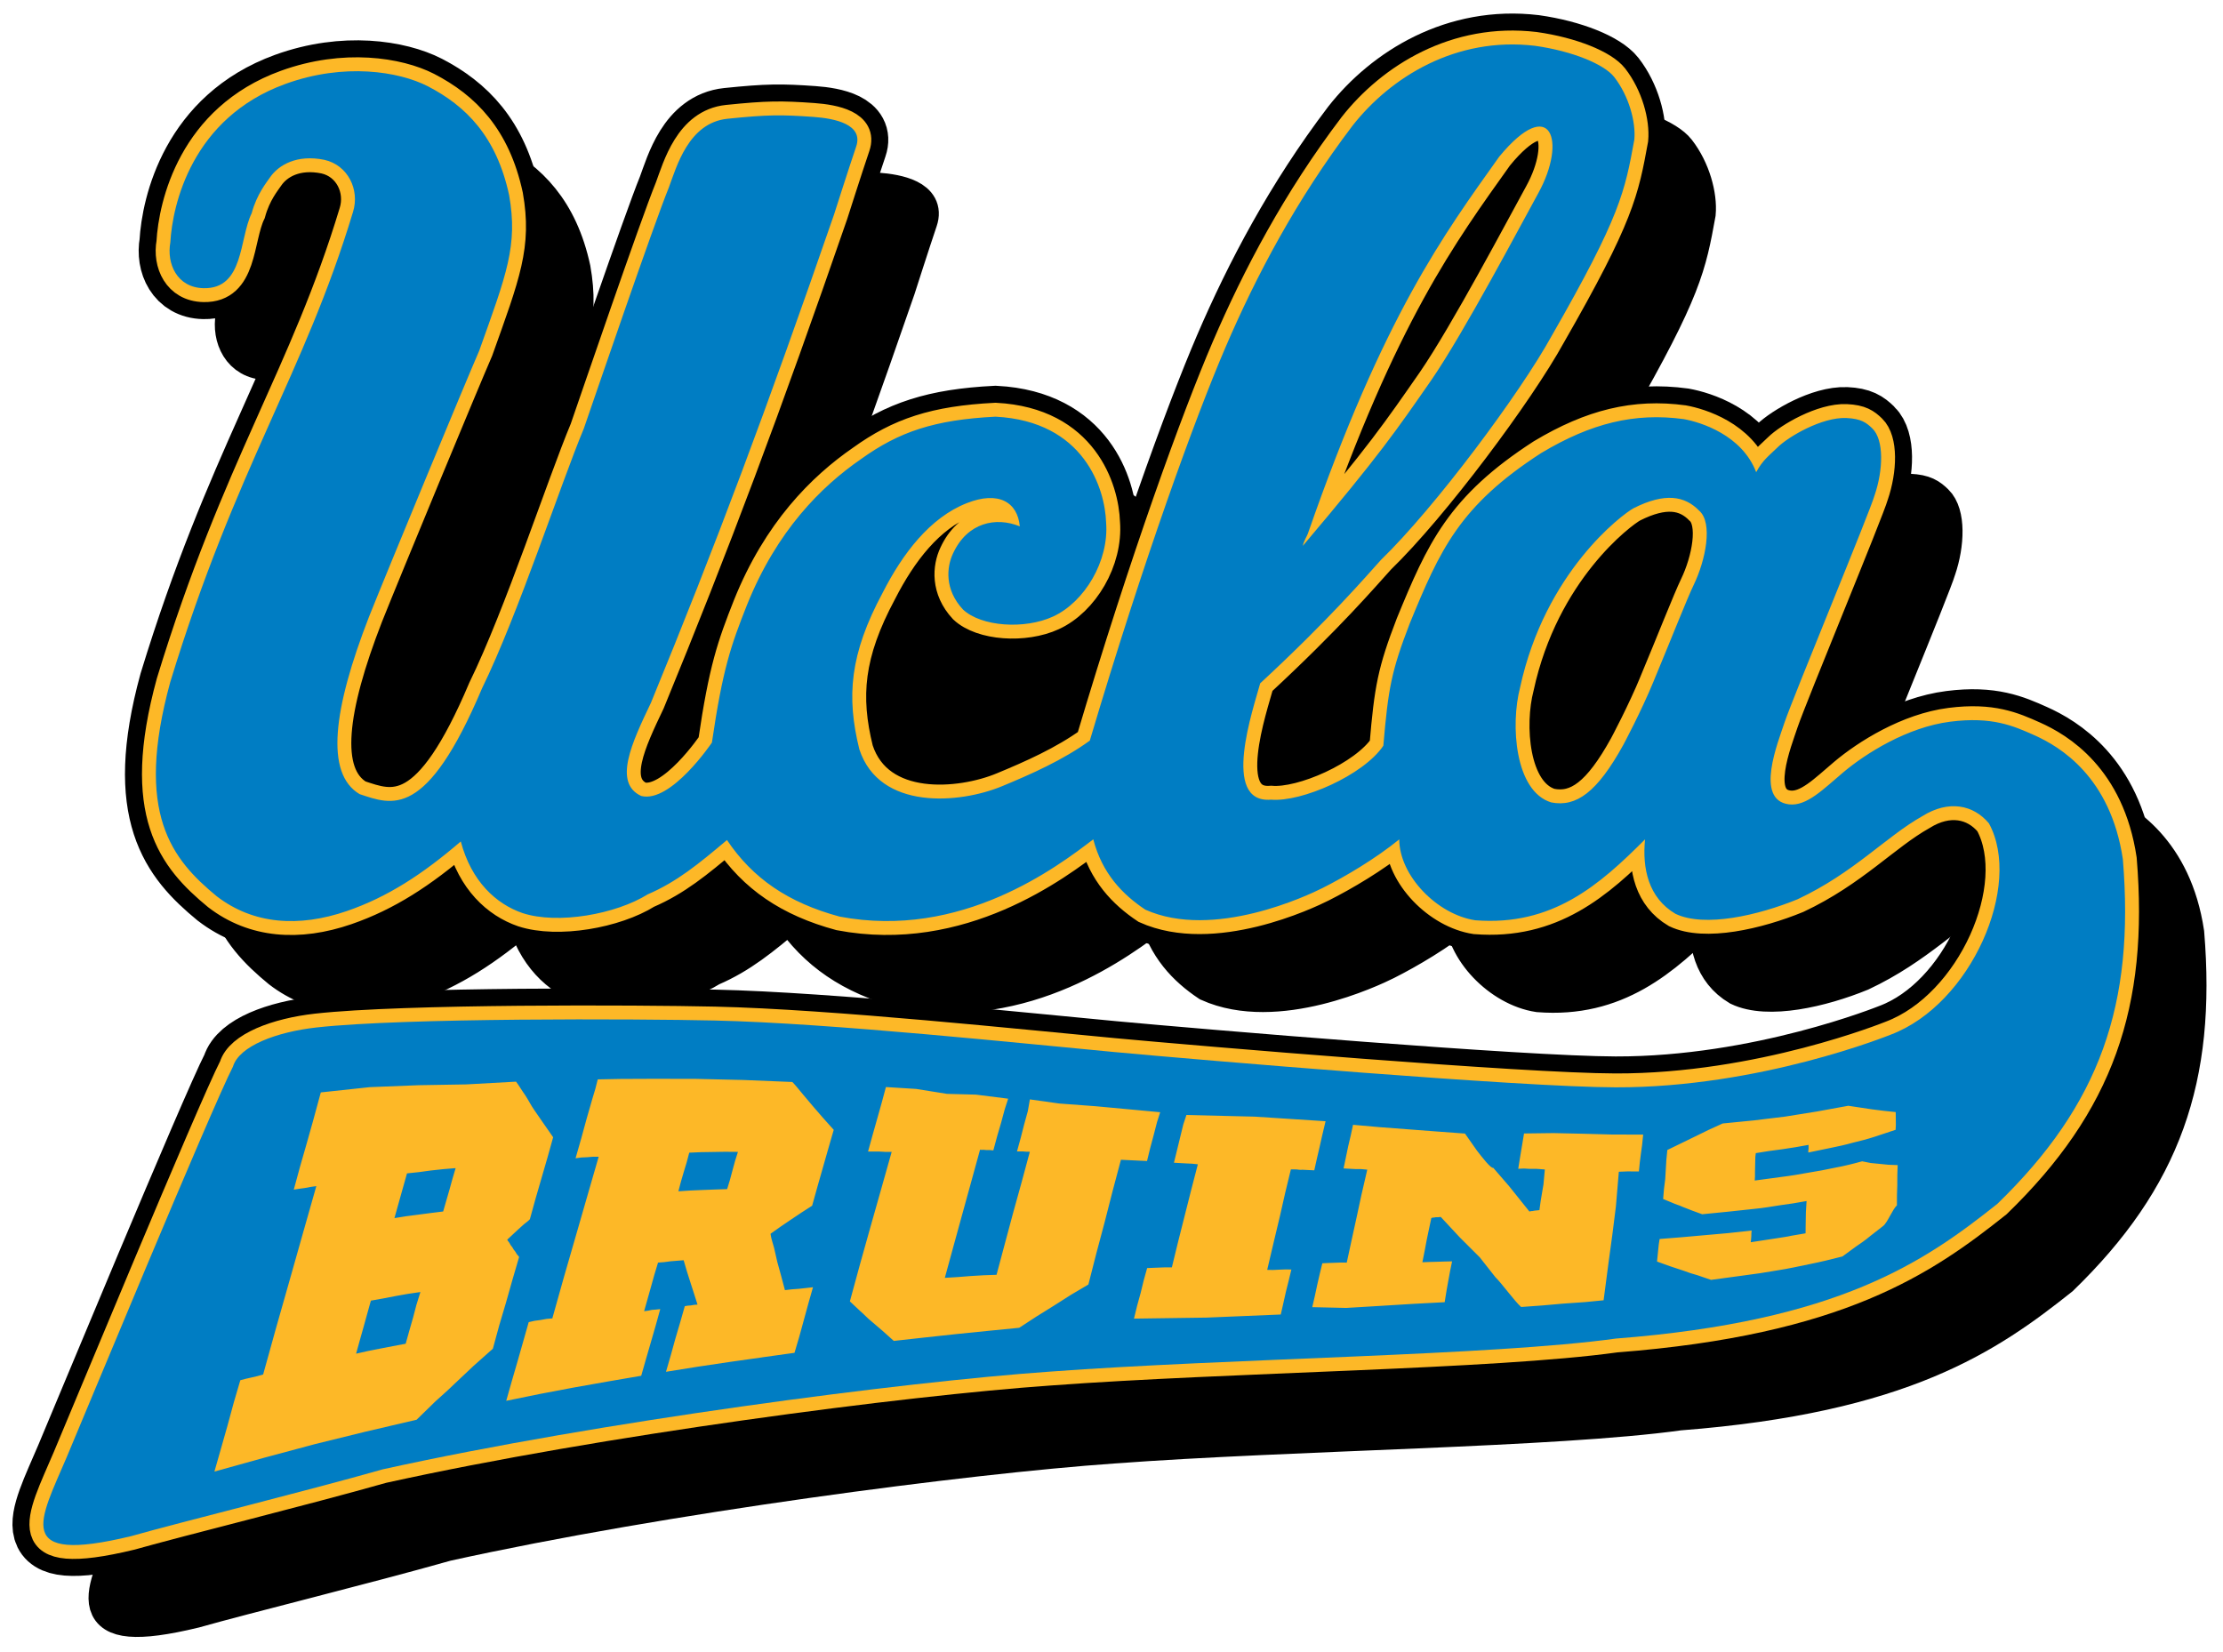 <?xml version="1.0" encoding="UTF-8" standalone="no"?>
<svg xmlns:rdf="http://www.w3.org/1999/02/22-rdf-syntax-ns#" xmlns="http://www.w3.org/2000/svg" xml:space="preserve" height="115.53" width="155.45" version="1.1" xmlns:cc="http://creativecommons.org/ns#" xmlns:dc="http://purl.org/dc/elements/1.1/" viewBox="0 0 155.447 115.53"><g><path d="m105.31 3.124c-4.62 0.151-8.401 2.701-10.73 5.668-3.931 5.172-6.754 10.536-8.887 15.499-1.267 2.955-3.076 7.791-5.108 13.776-0.707-1.163-1.778-2.251-3.441-2.913-0.534-2.453-2.383-5.741-7.532-6.01-4.279 0.217-6.756 1.059-9.41 2.967-0.75 0.518-1.521 1.129-2.291 1.834 1.535-4.194 3.1-8.566 4.824-13.559 0 0 1.03-3.214 1.557-4.768 0.527-1.553-1.499-1.971-2.981-2.076-1.007-0.072-1.726-0.092-2.489-0.089 0.342-1.066 0.689-2.157 1.043-3.199 0.53-1.552-1.494-1.969-2.981-2.075-2.267-0.162-3.207-0.159-6.025 0.132-2.719 0.281-3.56 3.368-4.09 4.791-1.109 2.727-5.223 14.766-5.953 16.876-1.605 3.834-4.599 13.027-7.111 18.157-2.279 5.386-4.04 7.252-5.566 7.731 0.253-2.007 0.964-4.475 2.086-7.36 1.263-3.175 6.764-16.447 7.701-18.608 1.914-5.348 2.721-7.357 2.099-10.88-0.807-3.726-2.64-5.82-4.97-7.211-1.066-2.919-2.916-4.617-5.152-5.774-2.029-1.036-5.84-1.651-9.946-0.162-6.55 2.374-7.904 8.458-8.053 11.085-0.267 1.472 0.451 3.164 2.331 3.201 2.82 0.057 2.478-3.446 3.354-5.241 0.369-1.358 1.062-2.172 1.274-2.496 0.619-0.9 1.908-1.626 3.804-1.238 0.338 0.075 0.632 0.218 0.897 0.394-5.833 2.568-7.095 8.23-7.238 10.744-0.264 1.472 0.452 3.163 2.335 3.198 2.817 0.058 2.478-3.443 3.357-5.237 0.366-1.358 1.059-2.173 1.272-2.497 0.161-0.234 0.371-0.455 0.622-0.648-3.358 9.985-7.713 16.493-12.016 30.571-2.519 9.197 0.119 12.401 3.248 14.979 0.235 0.181 0.483 0.332 0.729 0.483 0.749 2.198 2.164 3.616 3.698 4.88 2.569 1.975 5.747 2.186 9.102 1.03 2.867-0.988 5.295-2.579 7.967-4.867 0.728 2.775 2.448 4.371 4.327 5.013 2.454 0.804 6.517 0.08 8.744-1.315 2.041-0.875 3.552-2.118 5.539-3.791 1.799 2.676 4.273 4.378 7.87 5.351 8.519 1.624 15.239-3.487 17.743-5.401 0.624 2.384 2.032 3.842 3.636 4.914 4.764 2.14 11.391-1.003 12.4-1.51 1.537-0.775 3.633-2.009 5.301-3.357 0.024 0.009 0.048 0.011 0.072 0.02 0.054 2.528 2.673 5.194 5.308 5.592 5.247 0.41 8.501-2.317 11.606-5.406 0.085 0.003 0.174-0.003 0.261-0.003-0.143 1.945 0.318 3.882 2.133 4.956 2.04 0.976 5.778 0.111 8.549-1.023 3.936-1.849 6.173-4.376 8.711-5.804 0.298-0.187 0.593-0.324 0.884-0.434-0.507 4.133-3.487 8.826-7.513 10.35-0.129 0.047-9.131 3.707-19.239 3.686-6.567-0.013-29.125-1.916-35.077-2.47-6.134-0.569-19.806-2.026-27.936-2.205-5.375-0.12-21.692-0.196-27.835 0.486-2.797 0.313-5.405 1.296-5.837 2.732-1.548 3.019-10.649 25.014-11.635 27.332-1.837 4.326-3.772 7.465 4.347 5.543-1.826 4.256-3.624 7.318 4.593 5.33 3.481-0.991 11.994-3.083 17.598-4.672 15.144-3.347 36.395-6.117 46.626-6.83 12.572-0.937 30.954-1.111 39.593-2.314 15.631-1.206 21.589-5.376 26.68-9.423 7.176-6.957 9.616-13.946 8.777-24.101-0.717-4.803-3.285-7.051-5.161-8.135-1.383-3.684-3.994-5.249-5.457-5.901-1.454-0.65-2.955-1.316-5.877-0.943-2.207 0.28-4.354 1.347-5.973 2.424 1.664-4.2 4.846-11.953 5.112-12.9 0.596-1.747 0.672-3.866-0.166-4.672-0.418-0.406-0.793-0.678-1.815-0.725-0.83-0.037-1.818 0.277-2.698 0.691 0.055-0.152 0.232-0.589 0.252-0.659 0.596-1.747 0.673-3.862-0.162-4.671-0.418-0.405-0.793-0.679-1.815-0.726-1.702-0.074-4.055 1.306-4.805 2.046-0.587 0.58-1.038 0.88-1.5 1.742-1-2.601-3.865-3.493-5.072-3.712-1.821-0.245-3.532-0.139-5.261 0.317 0.153-0.259 0.331-0.547 0.46-0.781 4.823-8.405 5.114-10.089 5.774-13.717 0.112-1.227-0.364-3.043-1.407-4.381-0.453-0.582-1.59-1.159-3.033-1.605-0.059-1.171-0.511-2.625-1.391-3.758-0.694-0.889-2.905-1.809-5.539-2.182-0.69-0.082-1.367-0.108-2.025-0.087h-0.001z"/><g fill="none"><path d="m102.27 63.861c0.008 2.547 2.661 5.259 5.318 5.661 5.394 0.421 8.685-2.466 11.869-5.661-0.203 2.027 0.235 4.085 2.127 5.205 2.04 0.976 5.778 0.114 8.55-1.021 3.936-1.849 6.175-4.378 8.713-5.806 1.834-1.153 3.576-0.796 4.651 0.502 2.381 4.332-1.232 12.651-6.857 14.779-0.124 0.046-9.129 3.704-19.24 3.686-6.569-0.015-29.121-1.919-35.075-2.472-6.131-0.569-19.806-2.023-27.936-2.203-5.375-0.12-21.688-0.195-27.836 0.487-2.797 0.311-5.407 1.292-5.834 2.729-1.549 3.021-10.652 25.013-11.638 27.331-1.853 4.359-3.829 7.531 4.516 5.513 3.481-0.991 11.994-3.084 17.598-4.673 15.144-3.347 36.396-6.117 46.626-6.831 12.572-0.937 30.952-1.112 39.591-2.315 15.631-1.206 21.591-5.373 26.682-9.42 7.176-6.957 9.616-13.949 8.777-24.103-0.86-5.766-4.407-7.872-6.197-8.671-1.454-0.651-2.952-1.317-5.871-0.946-3.003 0.383-5.912 2.218-7.499 3.556-1.362 1.151-2.548 2.378-3.784 2.225-2.427-0.298-0.744-4.391-0.314-5.71 0.643-1.88 5.982-14.749 6.308-15.908 0.596-1.747 0.672-3.865-0.166-4.671-0.418-0.406-0.791-0.68-1.813-0.726-1.697-0.076-4.055 1.304-4.801 2.045-0.59 0.58-1.042 0.881-1.502 1.743-1.002-2.6-3.862-3.494-5.068-3.712-3.43-0.46-6.471 0.278-9.971 2.376-5.717 3.698-7.072 6.762-9.191 11.923-1.28 3.339-1.499 4.53-1.84 8.539v0.017c-1.391 2.072-5.723 3.946-7.848 3.758-3.56 0.292 4.36-10.326 4.824-12.051 0.013-0.068-5.597 3.983-5.588 3.915 4.863-4.506 7.404-7.483 8.436-8.626 3.785-3.664 9.745-11.672 11.948-15.681 4.823-8.405 5.115-10.09 5.776-13.718 0.112-1.227-0.366-3.041-1.409-4.379-0.693-0.891-2.902-1.809-5.538-2.183-5.526-0.658-10.092 2.193-12.752 5.584-3.928 5.171-6.756 10.537-8.888 15.499-2.129 4.962-5.702 14.779-9.491 27.512-1.885 1.366-4.128 2.357-6.135 3.187-2.951 1.225-8.571 1.72-9.976-2.582-0.914-3.678-0.682-6.647 1.633-10.96 1.396-2.732 3.302-5.237 5.873-6.253 2.235-0.884 3.559-0.06 3.71 1.622-1.656-0.681-3.663-0.281-4.667 1.893-0.453 0.963-0.598 2.532 0.695 3.918 1.275 1.207 4.322 1.411 6.301 0.494 2.201-1.009 3.924-3.88 3.709-6.577-0.072-2.339-1.521-7.076-7.733-7.4-4.279 0.217-6.749 1.057-9.407 2.964-2.783 1.922-5.889 5.006-7.982 10.222-1.099 2.797-1.689 4.427-2.444 9.607 0 0-2.864 4.257-4.942 3.732-1.98-0.92-0.65-3.729 0.683-6.521 4.5-10.964 8.121-20.598 12.794-34.127 0 0 1.028-3.213 1.555-4.767 0.527-1.553-1.497-1.971-2.978-2.076-2.272-0.161-3.21-0.161-6.029 0.129-2.719 0.283-3.56 3.37-4.09 4.793-1.109 2.728-5.222 14.764-5.952 16.877-1.605 3.831-4.601 13.026-7.111 18.158-3.905 9.22-6.295 8.155-8.567 7.404-2.424-1.44-1.851-5.946 0.659-12.398 1.263-3.175 6.767-16.447 7.704-18.608 1.914-5.348 2.72-7.357 2.098-10.879-0.889-4.107-3.022-6.237-5.696-7.622-2.029-1.038-5.84-1.651-9.946-0.165-6.546 2.375-7.906 8.457-8.055 11.086-0.264 1.472 0.452 3.166 2.335 3.201 2.817 0.058 2.476-3.446 3.355-5.24 0.366-1.358 1.059-2.173 1.272-2.497 0.621-0.899 1.91-1.625 3.807-1.24 1.655 0.371 2.488 2.095 2.006 3.649-3.441 11.398-8.147 17.725-12.78 32.878-2.519 9.199 0.122 12.401 3.251 14.979 2.569 1.975 5.747 2.186 9.102 1.03 2.867-0.988 5.296-2.578 7.969-4.866 0.728 2.775 2.446 4.371 4.326 5.013 2.454 0.804 6.517 0.079 8.744-1.315 2.041-0.875 3.553-2.119 5.54-3.793 1.799 2.676 4.274 4.377 7.871 5.35 8.519 1.624 15.238-3.486 17.742-5.399 0.624 2.384 2.034 3.842 3.637 4.914 4.764 2.14 11.389-1.003 12.398-1.509 1.556-0.784 3.688-2.038 5.365-3.405z" stroke="#000" stroke-width="2.529"/><path d="m97.845 58.698c0.006 2.547 2.658 5.261 5.318 5.66 5.391 0.424 8.685-2.463 11.871-5.66-0.204 2.027 0.23 4.087 2.126 5.208 2.04 0.973 5.778 0.114 8.55-1.022 3.936-1.85 6.172-4.38 8.713-5.807 1.834-1.151 3.575-0.798 4.656 0.503 2.374 4.328-1.238 12.648-6.862 14.776-0.129 0.047-9.133 3.707-19.242 3.686-6.567-0.013-29.123-1.917-35.074-2.471-6.134-0.569-19.806-2.023-27.934-2.203-5.375-0.12-21.692-0.197-27.836 0.486-2.797 0.313-5.407 1.296-5.839 2.731-1.548 3.019-10.648 25.013-11.634 27.331-1.852 4.361-3.831 7.531 4.515 5.511 3.482-0.988 11.995-3.083 17.599-4.673 15.144-3.346 36.396-6.116 46.624-6.83 12.57-0.935 30.954-1.114 39.593-2.313 15.628-1.21 21.591-5.375 26.68-9.422 7.178-6.958 9.614-13.948 8.776-24.104-0.86-5.764-4.403-7.874-6.194-8.671-1.454-0.65-2.952-1.317-5.874-0.944-3 0.381-5.909 2.215-7.496 3.553-1.367 1.154-2.553 2.38-3.784 2.228-2.427-0.3-0.744-4.392-0.314-5.713 0.639-1.88 5.98-14.747 6.304-15.906 0.596-1.747 0.672-3.864-0.163-4.673-0.418-0.405-0.791-0.68-1.813-0.726-1.702-0.074-4.055 1.306-4.805 2.046-0.587 0.58-1.039 0.88-1.501 1.742-1-2.601-3.864-3.493-5.071-3.712-3.428-0.461-6.466 0.279-9.969 2.377-5.716 3.698-7.069 6.762-9.189 11.923-1.284 3.338-1.499 4.529-1.843 8.537l0.002 0.019c-1.391 2.074-5.726 3.944-7.852 3.76-3.555 0.291-1.226-6.413-0.762-8.136 0.013-0.068-0.009 0.066 0 0 4.866-4.505 7.407-7.486 8.439-8.624 3.785-3.667 9.745-11.672 11.948-15.681 4.823-8.406 5.112-10.093 5.776-13.718 0.112-1.229-0.369-3.042-1.409-4.38-0.694-0.889-2.904-1.809-5.538-2.182-5.526-0.658-10.092 2.19-12.754 5.581-3.931 5.173-6.754 10.537-8.886 15.499-2.129 4.964-5.702 14.779-9.492 27.512-1.887 1.366-4.127 2.357-6.134 3.187-2.951 1.226-8.572 1.722-9.981-2.581-0.909-3.679-0.677-6.649 1.637-10.96 1.396-2.734 3.299-5.238 5.873-6.253 2.234-0.884 3.559-0.061 3.71 1.622-1.656-0.68-3.663-0.283-4.667 1.892-0.458 0.966-0.598 2.532 0.691 3.92 1.275 1.206 4.322 1.409 6.302 0.494 2.201-1.01 3.922-3.88 3.71-6.579-0.076-2.337-1.52-7.074-7.732-7.398-4.279 0.217-6.753 1.057-9.407 2.965-2.785 1.923-5.889 5.006-7.982 10.222-1.104 2.797-1.689 4.427-2.445 9.606 0 0-2.864 4.258-4.945 3.732-1.978-0.918-0.648-3.729 0.683-6.519 4.505-10.964 8.124-20.599 12.797-34.125 0 0 1.025-3.215 1.553-4.77 0.53-1.553-1.494-1.969-2.98-2.074-2.267-0.161-3.206-0.161-6.025 0.129-2.719 0.281-3.559 3.37-4.089 4.793-1.109 2.727-5.222 14.765-5.952 16.875-1.605 3.834-4.601 13.029-7.114 18.159-3.902 9.221-6.292 8.154-8.564 7.403-2.429-1.44-1.851-5.944 0.656-12.396 1.265-3.176 6.765-16.447 7.707-18.608 1.91-5.347 2.717-7.356 2.094-10.881-0.885-4.106-3.017-6.236-5.691-7.621-2.029-1.036-5.84-1.652-9.946-0.163-6.55 2.374-7.906 8.457-8.055 11.084-0.267 1.472 0.452 3.166 2.332 3.203 2.82 0.057 2.479-3.446 3.355-5.241 0.369-1.358 1.062-2.173 1.275-2.497 0.619-0.9 1.91-1.626 3.805-1.239 1.654 0.369 2.49 2.093 2.007 3.647-3.442 11.397-8.149 17.725-12.78 32.878-2.519 9.197 0.122 12.399 3.251 14.978 2.567 1.974 5.747 2.187 9.102 1.032 2.867-0.989 5.296-2.579 7.964-4.866 0.733 2.772 2.452 4.37 4.326 5.012 2.457 0.803 6.521 0.079 8.749-1.314 2.038-0.877 3.551-2.122 5.539-3.797 1.796 2.677 4.274 4.38 7.872 5.353 8.518 1.622 15.238-3.487 17.742-5.402 0.624 2.385 2.034 3.846 3.637 4.916 4.764 2.14 11.389-1.003 12.393-1.511 1.558-0.784 3.69-2.037 5.37-3.405z" stroke="#000" stroke-width="4.322"/><path d="m97.845 58.698c0.006 2.547 2.658 5.261 5.318 5.66 5.391 0.424 8.685-2.463 11.871-5.66-0.204 2.027 0.23 4.087 2.126 5.208 2.04 0.973 5.778 0.114 8.55-1.022 3.936-1.85 6.172-4.38 8.713-5.807 1.834-1.151 3.575-0.798 4.656 0.503 2.374 4.328-1.238 12.648-6.862 14.776-0.129 0.047-9.133 3.707-19.242 3.686-6.567-0.013-29.123-1.917-35.074-2.471-6.134-0.569-19.806-2.023-27.934-2.203-5.375-0.12-21.692-0.197-27.836 0.486-2.797 0.313-5.407 1.296-5.839 2.731-1.548 3.019-10.648 25.013-11.634 27.331-1.852 4.361-3.831 7.531 4.515 5.511 3.482-0.988 11.995-3.083 17.599-4.673 15.144-3.346 36.396-6.116 46.624-6.83 12.57-0.935 30.954-1.114 39.593-2.313 15.628-1.21 21.591-5.375 26.68-9.422 7.178-6.958 9.614-13.948 8.776-24.104-0.86-5.764-4.403-7.874-6.194-8.671-1.454-0.65-2.952-1.317-5.874-0.944-3 0.381-5.909 2.215-7.496 3.553-1.367 1.154-2.553 2.38-3.784 2.228-2.427-0.3-0.744-4.392-0.314-5.713 0.639-1.88 5.98-14.747 6.304-15.906 0.596-1.747 0.672-3.864-0.163-4.673-0.418-0.405-0.791-0.68-1.813-0.726-1.702-0.074-4.055 1.306-4.805 2.046-0.587 0.58-1.039 0.88-1.501 1.742-1-2.601-3.864-3.493-5.071-3.712-3.428-0.461-6.466 0.279-9.969 2.377-5.716 3.698-7.069 6.762-9.189 11.923-1.284 3.338-1.499 4.529-1.843 8.537l0.002 0.002c-1.391 2.07-5.726 3.959-7.852 3.775-3.555 0.291-1.226-6.413-0.762-8.136 0.013-0.068-0.009 0.066 0 0 4.866-4.505 7.407-7.486 8.439-8.624 3.785-3.667 9.745-11.672 11.948-15.681 4.823-8.406 5.112-10.093 5.776-13.717 0.112-1.229-0.369-3.042-1.409-4.38-0.695-0.889-2.904-1.809-5.538-2.182-5.526-0.658-10.092 2.19-12.754 5.581-3.931 5.173-6.754 10.537-8.886 15.499-2.129 4.964-5.702 14.779-9.492 27.512-1.887 1.366-4.127 2.357-6.134 3.187-2.951 1.226-8.572 1.722-9.981-2.581-0.909-3.679-0.677-6.649 1.637-10.96 1.396-2.734 3.299-5.238 5.873-6.253 2.234-0.884 3.559-0.061 3.71 1.622-1.656-0.68-3.663-0.283-4.667 1.892-0.458 0.966-0.598 2.532 0.691 3.92 1.275 1.206 4.322 1.409 6.302 0.494 2.201-1.01 3.922-3.88 3.71-6.579-0.076-2.337-1.52-7.074-7.732-7.398-4.279 0.217-6.753 1.057-9.407 2.965-2.785 1.923-5.889 5.006-7.982 10.222-1.104 2.797-1.689 4.427-2.445 9.606 0 0-2.864 4.258-4.945 3.732-1.978-0.918-0.648-3.729 0.683-6.519 4.505-10.964 8.124-20.599 12.797-34.125 0 0 1.025-3.215 1.553-4.77 0.53-1.553-1.494-1.969-2.98-2.074-2.267-0.161-3.206-0.161-6.025 0.129-2.719 0.281-3.559 3.37-4.089 4.793-1.109 2.727-5.222 14.765-5.952 16.875-1.605 3.834-4.601 13.029-7.114 18.159-3.902 9.222-6.292 8.154-8.564 7.403-2.429-1.44-1.851-5.944 0.656-12.396 1.265-3.176 6.765-16.447 7.707-18.608 1.91-5.347 2.717-7.356 2.094-10.881-0.885-4.106-3.017-6.236-5.691-7.621-2.029-1.036-5.84-1.652-9.946-0.163-6.55 2.374-7.906 8.457-8.055 11.084-0.267 1.472 0.452 3.166 2.332 3.203 2.82 0.057 2.479-3.446 3.355-5.241 0.369-1.358 1.062-2.173 1.275-2.497 0.619-0.9 1.91-1.626 3.805-1.239 1.654 0.369 2.49 2.093 2.007 3.647-3.442 11.397-8.149 17.725-12.78 32.878-2.519 9.197 0.122 12.399 3.251 14.978 2.567 1.974 5.747 2.187 9.102 1.032 2.867-0.989 5.296-2.579 7.964-4.866 0.733 2.772 2.452 4.37 4.326 5.012 2.457 0.803 6.521 0.079 8.749-1.314 2.038-0.877 3.551-2.123 5.539-3.797 1.796 2.677 4.274 4.38 7.872 5.353 8.518 1.622 15.238-3.487 17.742-5.402 0.624 2.385 2.034 3.846 3.637 4.916 4.764 2.14 11.389-1.003 12.393-1.511 1.558-0.784 3.69-2.037 5.37-3.405zm6.992-47.746c3.628-4.393 4.735-1.088 2.731 2.55-1.168 2.115-5.189 9.744-7.486 13.083-2.416 3.472-3.573 5.197-8.986 11.59 0.087-0.391 0.295-0.67 0.361-0.875 5.302-15.233 9.492-20.89 13.379-26.348zm10.795 36.686c-0.875 2.129-2.121 4.454-2.121 4.454-1.828 3.31-3.286 4.369-5.04 4.024-2.553-0.776-2.857-5.445-2.181-8.027 1.744-8.078 7.133-12.112 7.944-12.551 2.187-1.102 3.576-0.865 4.585 0.179 0.972 0.851 0.453 3.45-0.387 5.189-0.462 0.954-1.648 3.965-2.801 6.731z" stroke="#fdb827" stroke-width="1.944"/></g><path d="m97.845 58.698c0.006 2.547 2.658 5.261 5.318 5.66 5.391 0.424 8.685-2.463 11.871-5.66-0.204 2.027 0.23 4.087 2.126 5.208 2.04 0.973 5.778 0.114 8.55-1.022 3.936-1.85 6.172-4.38 8.713-5.807 1.834-1.151 3.575-0.798 4.656 0.503 2.374 4.328-1.238 12.648-6.862 14.776-0.129 0.047-9.133 3.707-19.242 3.686-6.567-0.013-29.123-1.917-35.074-2.471-6.134-0.569-19.806-2.023-27.934-2.203-5.375-0.12-21.692-0.197-27.836 0.486-2.797 0.313-5.407 1.296-5.839 2.731-1.548 3.019-10.648 25.013-11.634 27.331-1.852 4.361-3.831 7.531 4.515 5.511 3.482-0.988 11.995-3.083 17.599-4.673 15.144-3.346 36.396-6.116 46.624-6.83 12.57-0.935 30.954-1.114 39.593-2.313 15.628-1.21 21.591-5.375 26.68-9.422 7.178-6.958 9.614-13.948 8.776-24.104-0.86-5.764-4.403-7.874-6.194-8.671-1.454-0.65-2.952-1.317-5.874-0.944-3 0.381-5.909 2.215-7.496 3.553-1.367 1.154-2.553 2.38-3.784 2.228-2.427-0.3-0.744-4.392-0.314-5.713 0.639-1.88 5.98-14.747 6.304-15.906 0.596-1.747 0.672-3.864-0.163-4.673-0.418-0.405-0.791-0.68-1.813-0.726-1.702-0.074-4.055 1.306-4.805 2.046-0.587 0.58-1.039 0.88-1.501 1.742-1-2.601-3.864-3.493-5.071-3.712-3.428-0.461-6.466 0.279-9.969 2.377-5.716 3.698-7.069 6.762-9.189 11.923-1.284 3.338-1.499 4.529-1.843 8.537l0.002 0.002c-1.391 2.07-5.726 3.959-7.852 3.775-3.555 0.291-1.226-6.413-0.762-8.136 0.013-0.068-0.009 0.066 0 0 4.866-4.505 7.407-7.486 8.439-8.624 3.785-3.667 9.745-11.672 11.948-15.681 4.823-8.406 5.112-10.093 5.776-13.717 0.112-1.229-0.369-3.042-1.409-4.38-0.695-0.889-2.904-1.809-5.538-2.182-5.526-0.658-10.092 2.19-12.754 5.581-3.931 5.173-6.754 10.537-8.886 15.499-2.129 4.964-5.702 14.779-9.492 27.512-1.887 1.366-4.127 2.357-6.134 3.187-2.951 1.226-8.572 1.722-9.981-2.581-0.909-3.679-0.677-6.649 1.637-10.96 1.396-2.734 3.299-5.238 5.873-6.253 2.234-0.884 3.559-0.061 3.71 1.622-1.656-0.68-3.663-0.283-4.667 1.892-0.458 0.966-0.598 2.532 0.691 3.92 1.275 1.206 4.322 1.409 6.302 0.494 2.201-1.01 3.922-3.88 3.71-6.579-0.076-2.337-1.52-7.074-7.732-7.398-4.279 0.217-6.753 1.057-9.407 2.965-2.785 1.923-5.889 5.006-7.982 10.222-1.104 2.797-1.689 4.427-2.445 9.606 0 0-2.864 4.258-4.945 3.732-1.978-0.918-0.648-3.729 0.683-6.519 4.505-10.964 8.124-20.599 12.797-34.125 0 0 1.025-3.215 1.553-4.77 0.53-1.553-1.494-1.969-2.98-2.074-2.267-0.161-3.206-0.161-6.025 0.129-2.719 0.281-3.559 3.37-4.089 4.793-1.109 2.727-5.222 14.765-5.952 16.875-1.605 3.834-4.601 13.029-7.114 18.159-3.902 9.222-6.292 8.154-8.564 7.403-2.429-1.44-1.851-5.944 0.656-12.396 1.265-3.176 6.765-16.447 7.707-18.608 1.91-5.347 2.717-7.356 2.094-10.881-0.885-4.106-3.017-6.236-5.691-7.621-2.029-1.036-5.84-1.652-9.946-0.163-6.55 2.374-7.906 8.457-8.055 11.084-0.267 1.472 0.452 3.166 2.332 3.203 2.82 0.057 2.479-3.446 3.355-5.241 0.369-1.358 1.062-2.173 1.275-2.497 0.619-0.9 1.91-1.626 3.805-1.239 1.654 0.369 2.49 2.093 2.007 3.647-3.442 11.397-8.149 17.725-12.78 32.878-2.519 9.197 0.122 12.399 3.251 14.978 2.567 1.974 5.747 2.187 9.102 1.032 2.867-0.989 5.296-2.579 7.964-4.866 0.733 2.772 2.452 4.37 4.326 5.012 2.457 0.803 6.521 0.079 8.749-1.314 2.038-0.877 3.551-2.123 5.539-3.797 1.796 2.677 4.274 4.38 7.872 5.353 8.518 1.622 15.238-3.487 17.742-5.402 0.624 2.385 2.034 3.846 3.637 4.916 4.764 2.14 11.389-1.003 12.393-1.511 1.558-0.784 3.69-2.037 5.37-3.405m6.992-47.746c3.628-4.393 4.735-1.088 2.731 2.55-1.168 2.115-5.189 9.744-7.486 13.083-2.416 3.472-3.573 5.197-8.986 11.59 0.087-0.391 0.295-0.67 0.361-0.875 5.302-15.233 9.492-20.89 13.379-26.348m10.795 36.686c-0.875 2.129-2.121 4.454-2.121 4.454-1.828 3.31-3.286 4.369-5.04 4.024-2.553-0.776-2.857-5.445-2.181-8.027 1.744-8.078 7.133-12.112 7.944-12.551 2.187-1.102 3.576-0.865 4.585 0.179 0.972 0.851 0.453 3.45-0.387 5.189-0.462 0.954-1.648 3.965-2.801 6.731" fill="#007dc3"/><path fill="#fdb827" d="m45.198 75.449c-1.106-0.006-2.295 0.005-3.4 0.036-0.098 0.428-0.238 0.934-0.378 1.361l-0.397 1.38-0.377 1.378-0.4 1.4 0.41-0.057 0.388-0.017 0.431-0.036 0.387 0.003-0.814 2.817-0.817 2.834-0.814 2.818-0.795 2.834-0.407 0.036-0.431 0.079-0.407 0.054-0.407 0.093-0.381 1.341-0.394 1.384-0.4 1.377-0.397 1.401 2.317-0.474 2.394-0.454 2.335-0.414 2.394-0.41 0.338-1.186 0.338-1.165 0.337-1.166 0.318-1.145-0.312 0.033-0.271 0.02-0.271 0.057-0.274 0.036 0.241-0.854 0.235-0.835 0.238-0.854 0.259-0.855 0.45-0.036 0.427-0.057 0.447-0.036 0.467-0.037 0.229 0.781 0.248 0.781 0.245 0.759 0.248 0.781-0.231 0.017-0.235 0.04-0.209 0.017-0.215 0.036-0.321 1.129-0.338 1.145-0.317 1.147-0.338 1.168 2.235-0.357 2.238-0.334 2.258-0.318v-0.003l2.255-0.314 0.344-1.165 0.314-1.147 0.315-1.149 0.32-1.126-0.506 0.057-0.487 0.053-0.483 0.036-0.486 0.057-0.265-0.997-0.269-0.973-0.226-0.993c-0.079-0.292-0.211-0.666-0.248-0.978l0.705-0.5 0.742-0.503 0.722-0.483 0.741-0.477 0.375-1.345 0.377-1.32 0.381-1.338 0.377-1.302-0.755-0.844-0.711-0.821-0.712-0.845c-0.234-0.272-0.466-0.583-0.716-0.837l-3.42-0.14-3.4-0.079-3.384-0.003zm-9.115 0.195-3.479 0.192-3.328 0.056-3.417 0.136-3.427 0.368-0.539 1.98-0.454 1.612-0.457 1.593-0.44 1.615 0.371-0.06 0.391-0.053 0.407-0.076 0.407-0.057-0.934 3.285-0.934 3.301-0.934 3.284-0.917 3.302-0.404 0.115-0.41 0.096-0.411 0.093-0.37 0.097-0.457 1.556-0.438 1.612-0.457 1.609-0.46 1.612 3.49-0.97 3.542-0.95 3.54-0.871 3.566-0.834 1.328-1.295c0.409-0.368 0.937-0.834 1.327-1.219l1.335-1.258 1.344-1.195 0.44-1.615 0.477-1.609 0.457-1.616 0.46-1.572c-0.038-0.08-0.179-0.195-0.215-0.292-0.04-0.097-0.173-0.214-0.212-0.311-0.039-0.098-0.177-0.218-0.212-0.314-0.018-0.076-0.152-0.198-0.192-0.295l0.391-0.367 0.395-0.368 0.388-0.348c0.098-0.076 0.332-0.252 0.41-0.348l0.397-1.437 0.417-1.438 0.417-1.437 0.397-1.421-0.669-0.96-0.658-0.953c-0.211-0.295-0.422-0.724-0.633-1.036-0.213-0.294-0.427-0.667-0.636-0.94zm25.866 0.376v0.001l-0.298 1.109-0.317 1.126-0.318 1.126-0.317 1.148 0.387 0.003h0.407l0.428 0.023h0.43l-0.734 2.603-0.738 2.606-0.735 2.622-0.715 2.623 0.731 0.685c0.253 0.215 0.521 0.512 0.774 0.709l0.775 0.662 0.791 0.709 2.158-0.239 2.199-0.238 2.195-0.222 2.218-0.219 1.212-0.791 1.208-0.752 1.212-0.771 1.205-0.712 0.56-2.195 0.58-2.176 0.556-2.175 0.58-2.179 0.443 0.023 0.47 0.022 0.428 0.021 0.483 0.022 0.222-0.907 0.241-0.896 0.235-0.911 0.222-0.698-2.274-0.212-2.255-0.209-2.526-0.188-2.056-0.288-0.143 0.818-0.258 0.934-0.238 0.93-0.262 0.954 0.215 0.003h0.216l0.231 0.02 0.235 0.003-0.576 2.136-0.597 2.155-0.579 2.159-0.576 2.155-0.917 0.033-0.894 0.053-0.914 0.073-0.891 0.053 0.612-2.238 0.619-2.251 0.616-2.235 0.615-2.235c0.059 0 0.158 0.022 0.216 0.003l0.231 0.021h0.235l0.248 0.023 0.262-0.974 0.278-0.95 0.258-0.954 0.238-0.738-2.255-0.284-2.02-0.054-2.155-0.344-2.119-0.133zm67.301 1.309v0.001l-2.209 0.403-2.195 0.352-2.195 0.268-2.191 0.216-0.986 0.45-0.947 0.463-0.967 0.471-0.967 0.47-0.069 0.686-0.08 1.351-0.086 0.686-0.06 0.705 0.656 0.271c0.193 0.095 0.505 0.177 0.698 0.275l0.679 0.265 0.698 0.255 1.809-0.179 1.851-0.199c0.583-0.052 1.226-0.166 1.808-0.255 0.58-0.074 1.265-0.181 1.831-0.291l-0.024 0.4-0.023 0.378-0.019 1.06-0.003 0.42-0.974 0.166c-0.31 0.076-0.643 0.11-0.957 0.165l-0.95 0.146-0.953 0.146 0.023-0.209 0.017-0.208 0.003-0.209 0.02-0.192-1.632 0.179-1.616 0.143-1.612 0.143-1.576 0.126-0.062 0.4-0.04 0.397-0.04 0.397-0.039 0.384 0.91 0.328 0.95 0.314c0.308 0.117 0.637 0.229 0.947 0.308l0.973 0.331 2.275-0.308c0.74-0.092 1.593-0.218 2.314-0.348 0.738-0.11 1.577-0.296 2.298-0.444 0.739-0.147 1.575-0.349 2.297-0.536l0.954-0.698c0.313-0.208 0.685-0.471 0.977-0.719l0.921-0.719c0.293-0.226 0.661-1.173 0.956-1.437h0.003l0.004-0.705 0.022-0.705 0.003-0.706 0.024-0.701-0.639-0.023-0.603-0.06-0.643-0.063-0.6-0.119c-0.604 0.168-1.284 0.336-1.891 0.447-0.602 0.129-1.265 0.256-1.867 0.348-0.602 0.111-1.265 0.223-1.867 0.295l-1.884 0.255 0.017-0.305v-0.285l0.024-1.062 0.033-0.265 0.913-0.146 0.914-0.123 0.931-0.143 0.931-0.165v0.136 0.133l-0.018 0.132v0.133l1.554-0.321c0.503-0.101 1.046-0.219 1.529-0.357 0.506-0.121 1.048-0.259 1.533-0.417l1.489-0.494 0.017-0.324-0.003-0.305-0.003-0.305-0.003-0.305-0.817-0.086-0.838-0.105-0.838-0.126-0.817-0.123zm-46.285 0.641-0.219 0.661-0.219 0.894-0.218 0.895-0.219 0.894 0.407 0.023 0.41 0.023 0.428 0.02 0.427 0.043-0.464 1.788-0.456 1.805-0.457 1.808-0.44 1.808-0.428-0.003-0.463 0.017-0.411 0.017-0.427 0.017-0.238 0.855-0.219 0.897-0.241 0.874-0.223 0.91 5.083-0.072 5.182-0.216 0.182-0.798 0.179-0.798 0.199-0.795 0.182-0.758-0.447-0.003-0.427 0.017-0.41 0.02-0.407-0.007 0.483-2.053 0.396-1.655 0.378-1.669 0.4-1.651 0.391 0.003c0.116 0.021 0.309 0.042 0.404 0.022l0.41 0.021 0.431 0.02 0.176-0.791 0.182-0.778 0.179-0.798 0.252-1.066-4.963-0.321-4.765-0.115zm11.649 0.69-0.159 0.739-0.179 0.758-0.162 0.778-0.163 0.777 0.411 0.023 0.391 0.021 0.427 0.003 0.428 0.039-0.414 1.795-0.338 1.572-0.341 1.557-0.341 1.576-0.444-0.003-0.45 0.017-0.407 0.013-0.407 0.021-0.179 0.738-0.179 0.777-0.162 0.759-0.183 0.794 2.374 0.054 2.335-0.14 2.311-0.142 2.238-0.119 0.143-0.878 0.119-0.659 0.122-0.662 0.136-0.658-0.543 0.013-0.522 0.017-0.526 0.014-0.487 0.02 0.159-0.798 0.143-0.758 0.162-0.778 0.162-0.759 0.133-0.036c0.04 0.019 0.135-0.02 0.175-0.02h0.156l0.195-0.021 1.331 1.431 1.394 1.391 1.1 1.397c0.446 0.432 1.322 1.655 1.794 2.079l1.453-0.105 1.478-0.13 1.556-0.109 1.281-0.125 0.354-2.695 0.265-1.943 0.242-1.928 0.205-2.423 0.195-0.007 0.427-0.017 0.371 0.003h0.41l0.061-0.616 0.079-0.622 0.086-0.626 0.073-0.712-2.202-0.007-1.967-0.053-2.103-0.046-2.06 0.026-0.099 0.605-0.104 0.619-0.103 0.623-0.099 0.622 0.403-0.017 0.391 0.023h0.5l0.566 0.043-0.096 1.053-0.1 0.583-0.1 0.603-0.082 0.603-0.176 0.02-0.176 0.017c-0.04-0.002-0.148 0.047-0.188 0.026l-0.162 0.033-1.414-1.765-1.115-1.291c-0.15 0.076-0.793-0.754-1.14-1.205l-0.834-1.188-1.98-0.146-1.963-0.149-1.964-0.149-1.923-0.169zm-43.908 1.888 0.895 0.007-0.202 0.639-0.176 0.643-0.182 0.679-0.195 0.643-0.878 0.029-0.851 0.033-0.838 0.036-0.841 0.054 0.179-0.683 0.199-0.679 0.201-0.662 0.179-0.676 0.835-0.036 0.838-0.013 0.837-0.014zm-18.846 1.143-0.219 0.738-0.215 0.778-0.219 0.758-0.219 0.758-0.877 0.109-0.855 0.112-0.838 0.109-0.837 0.133 0.222-0.795 0.219-0.781 0.218-0.774 0.219-0.778 0.838-0.089 0.834-0.113 0.857-0.093 0.871-0.072zm-2.463 8.665-0.278 0.894-0.235 0.894-0.262 0.914-0.255 0.914-0.9 0.169-0.874 0.169-0.855 0.169-0.838 0.188 0.259-0.934 0.262-0.931 0.258-0.931 0.255-0.913 0.855-0.152 0.857-0.166 0.855-0.152 0.897-0.132z"/></g></svg>

